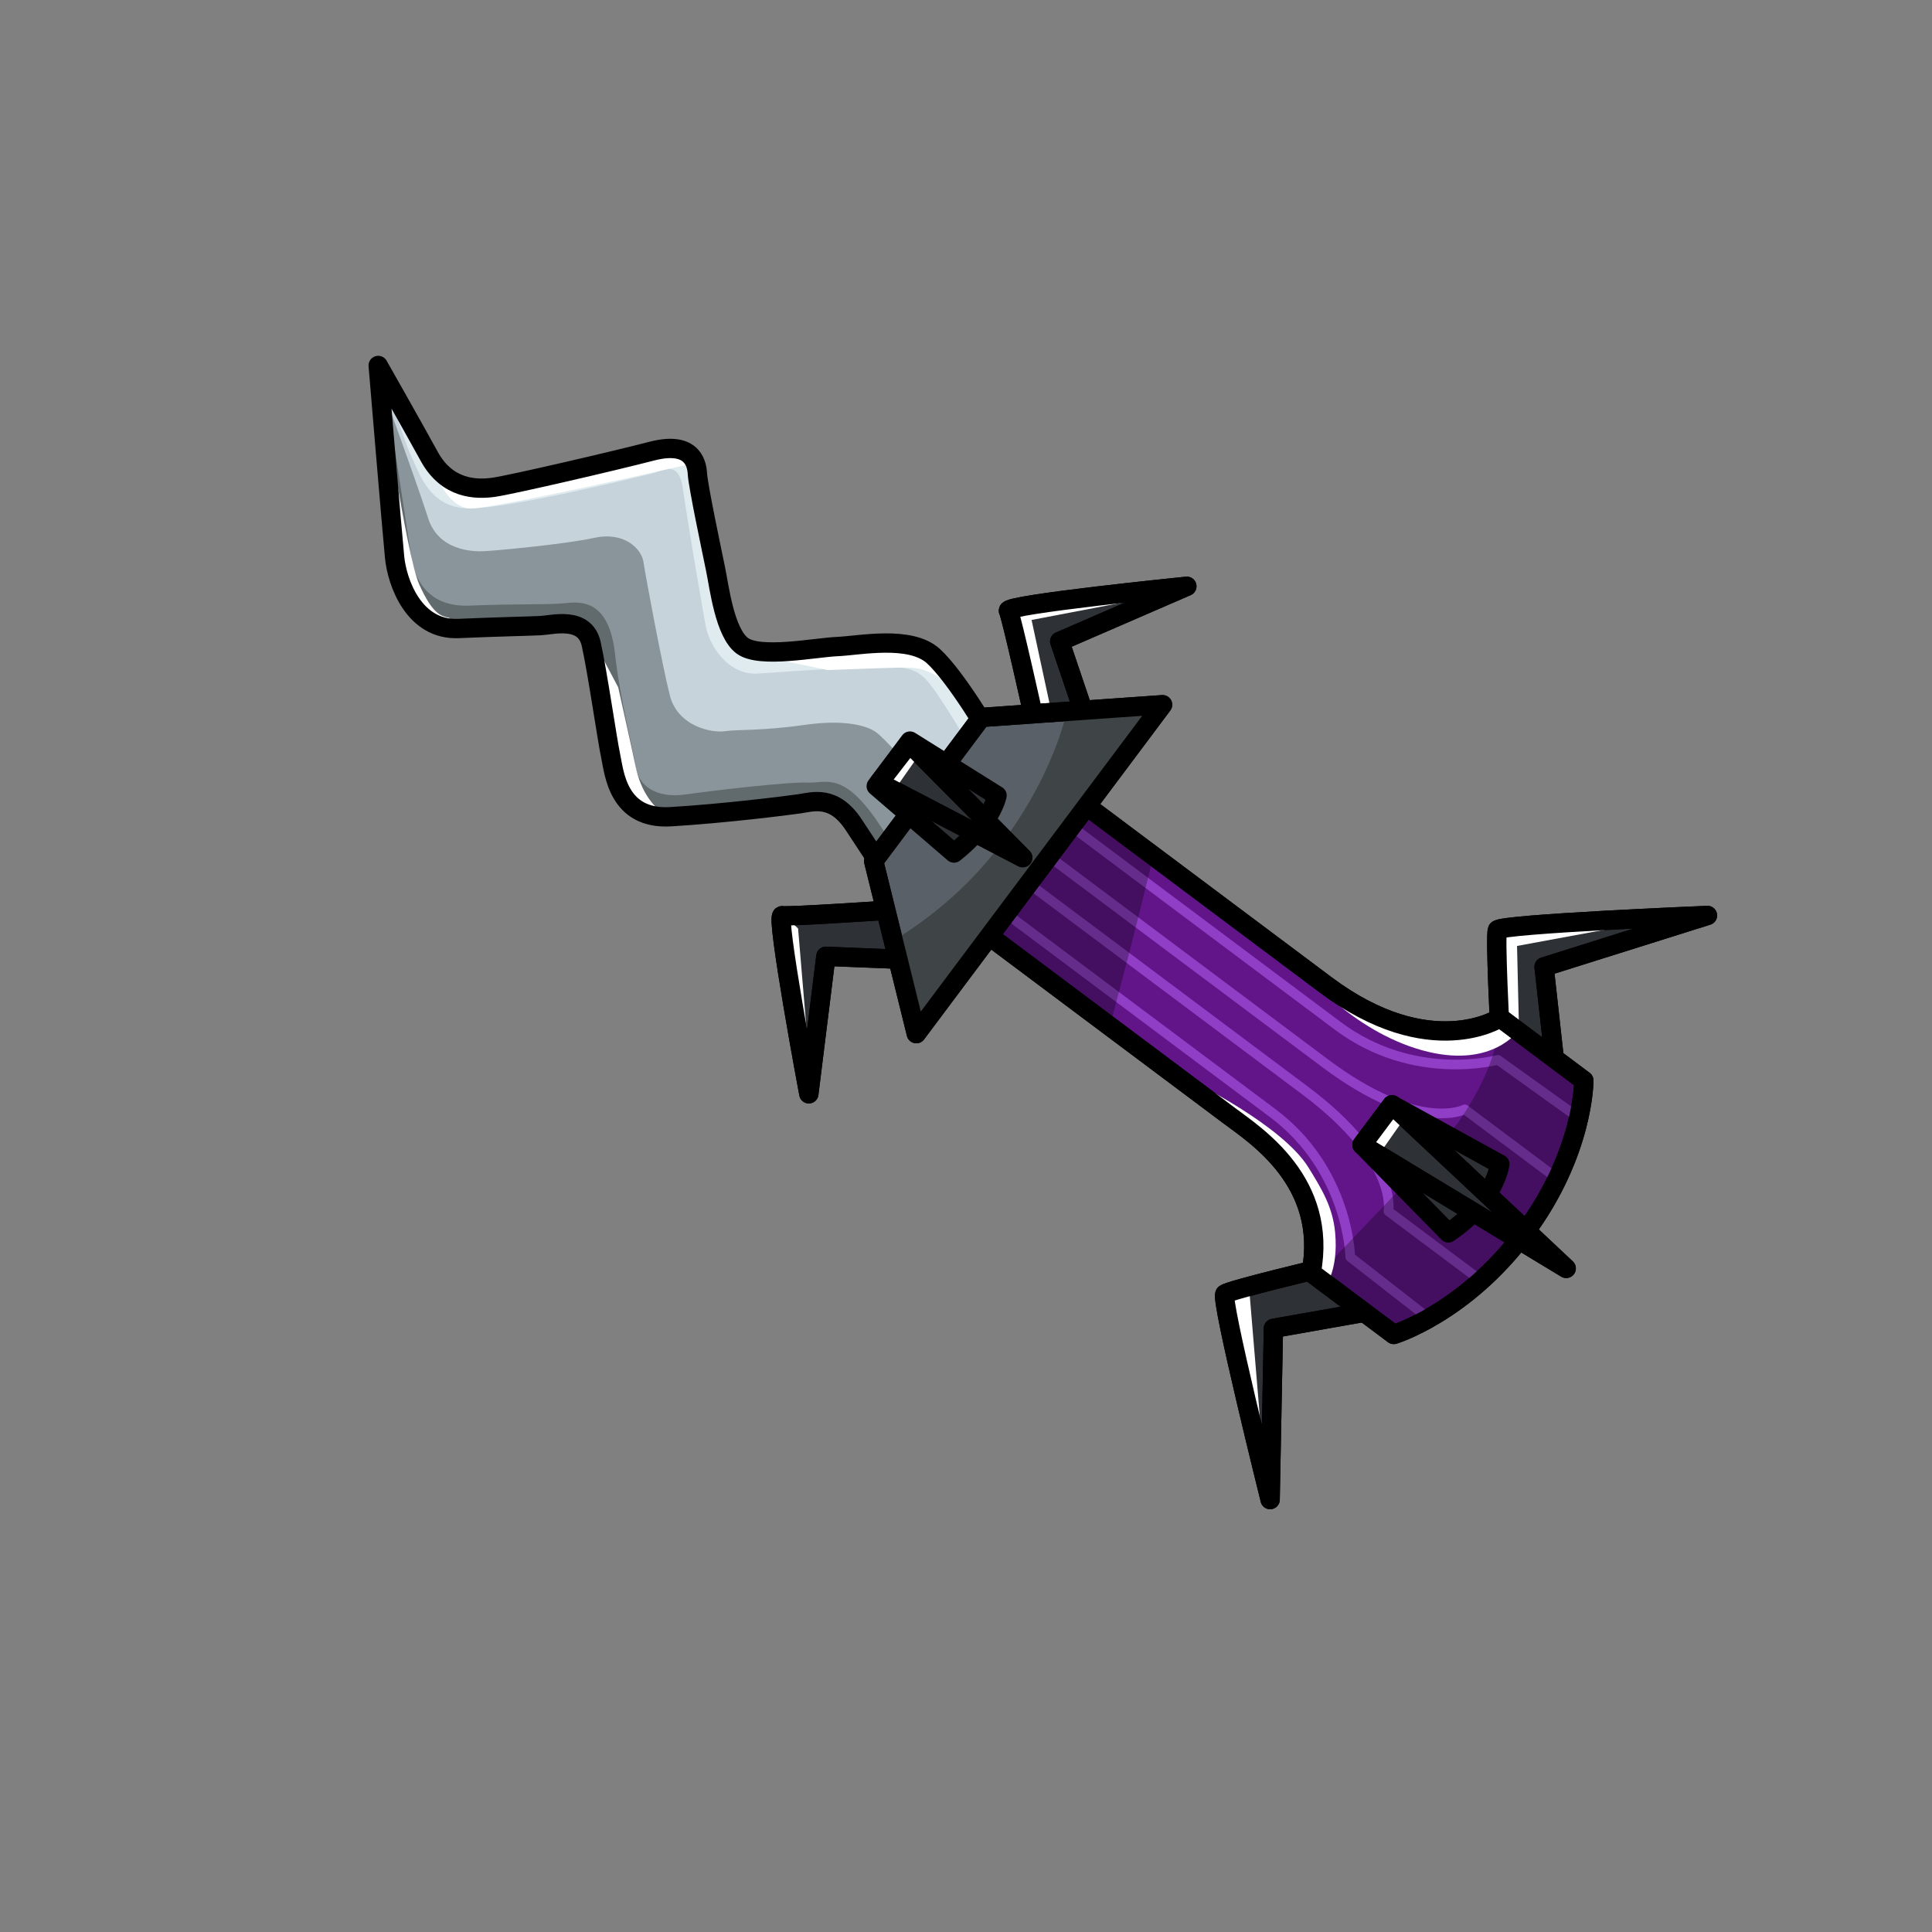 <svg width="400" height="400" viewBox="0 0 400 400" fill="none" xmlns="http://www.w3.org/2000/svg">
<rect x="0" y="0" width="400" height="400" fill="#808080" stroke="none"/>
<path d="M214.047 148.585C214.047 148.585 209.437 127.755 208.788 126.464C208.138 125.172 245.724 121.383 245.724 121.383L219.401 132.794L225.433 150.642L214.047 148.585Z" fill="#2E3135" stroke="black" stroke-width="4" stroke-linecap="round" stroke-linejoin="round"/>
<mask id="mask0_5624_8189" style="mask-type:luminance" maskUnits="userSpaceOnUse" x="208" y="121" width="38" height="30">
<path d="M214.047 148.585C214.047 148.585 209.437 127.755 208.788 126.464C208.138 125.172 245.724 121.383 245.724 121.383L219.401 132.794L225.433 150.642L214.047 148.585Z" fill="white"/>
</mask>
<g mask="url(#mask0_5624_8189)">
<path d="M217.514 146.654L213.576 128.356L248.416 121.695L205.108 97.466L201.137 125.42L205.516 143.963L215.756 152.508L217.514 146.654Z" fill="white"/>
</g>
<path d="M214.047 148.585C214.047 148.585 209.437 127.755 208.788 126.464C208.138 125.172 245.724 121.383 245.724 121.383L219.401 132.794L225.433 150.642L214.047 148.585Z" stroke="black" stroke-width="4" stroke-linecap="round" stroke-linejoin="round"/>
<path d="M184.638 188.395C184.638 188.395 163.355 189.842 161.928 189.584C160.5 189.326 167.46 226.46 167.46 226.46L170.992 197.991L189.82 198.749L184.636 188.403L184.638 188.395Z" fill="#2E3135" stroke="black" stroke-width="4" stroke-linecap="round" stroke-linejoin="round"/>
<mask id="mask1_5624_8189" style="mask-type:luminance" maskUnits="userSpaceOnUse" x="161" y="188" width="29" height="39">
<path d="M184.638 188.395C184.638 188.395 163.355 189.842 161.928 189.584C160.5 189.326 167.46 226.46 167.46 226.46L170.992 197.991L189.82 198.749L184.636 188.403L184.638 188.395Z" fill="white"/>
</mask>
<g mask="url(#mask1_5624_8189)">
<path d="M165.233 192.237L168.912 236.004L160.274 239.218L156.651 184.084L165.233 192.237Z" fill="white"/>
</g>
<path d="M184.638 188.395C184.638 188.395 163.355 189.842 161.928 189.584C160.5 189.326 167.46 226.46 167.46 226.46L170.992 197.991L189.82 198.749L184.636 188.403L184.638 188.395Z" stroke="black" stroke-width="4" stroke-linecap="round" stroke-linejoin="round"/>
<path d="M310.573 213.965C310.573 213.965 309.522 193.783 310.033 192.546C310.544 191.31 353.511 189.535 353.511 189.535L319.684 200.173L322.029 221.326L310.573 213.965Z" fill="#2E3135" stroke="black" stroke-width="4" stroke-linecap="round" stroke-linejoin="round"/>
<mask id="mask2_5624_8189" style="mask-type:luminance" maskUnits="userSpaceOnUse" x="309" y="189" width="45" height="33">
<path d="M310.573 213.965C310.573 213.965 309.522 193.783 310.033 192.546C310.544 191.31 353.511 189.535 353.511 189.535L319.684 200.173L322.029 221.326L310.573 213.965Z" fill="white"/>
</mask>
<g mask="url(#mask2_5624_8189)">
<path d="M314.561 216.097L314.086 195.849L343.241 190.464L308.44 175.256L294.724 185.151L314.561 216.097Z" fill="white"/>
</g>
<path d="M310.573 213.965C310.573 213.965 309.522 193.783 310.033 192.546C310.544 191.31 353.511 189.535 353.511 189.535L319.684 200.173L322.029 221.326L310.573 213.965Z" stroke="black" stroke-width="4" stroke-linecap="round" stroke-linejoin="round"/>
<path d="M274.315 262.393C274.315 262.393 254.652 267.068 253.613 267.908C252.575 268.749 262.968 310.475 262.968 310.475L263.649 275.022L284.606 271.318L274.313 262.401L274.315 262.393Z" fill="#2E3135" stroke="black" stroke-width="4" stroke-linecap="round" stroke-linejoin="round"/>
<mask id="mask3_5624_8189" style="mask-type:luminance" maskUnits="userSpaceOnUse" x="253" y="262" width="32" height="49">
<path d="M274.315 262.393C274.315 262.393 254.652 267.068 253.613 267.908C252.575 268.749 262.968 310.475 262.968 310.475L263.649 275.022L284.606 271.318L274.313 262.401L274.315 262.393Z" fill="white"/>
</mask>
<g mask="url(#mask3_5624_8189)">
<path d="M258.683 267.459L263.019 319.496L244.645 289.771L247.889 253.767L258.683 267.459Z" fill="white"/>
</g>
<path d="M274.315 262.393C274.315 262.393 254.652 267.068 253.613 267.908C252.575 268.749 262.968 310.475 262.968 310.475L263.649 275.022L284.606 271.318L274.313 262.401L274.315 262.393Z" stroke="black" stroke-width="4" stroke-linecap="round" stroke-linejoin="round"/>
<path d="M203.389 172.526L193.698 185.472C193.698 185.472 249.121 226.961 254.56 231.029C260 235.097 275.018 244.725 271.474 263.491L288.564 276.287C288.564 276.287 303.183 271.876 315.588 255.298C327.992 238.719 327.918 223.714 327.918 223.714L310.567 210.724C310.567 210.724 296.211 220.179 274.462 203.902C252.707 187.614 214.121 158.731 214.121 158.731C214.121 158.731 202.034 174.334 203.391 172.518L203.389 172.526Z" fill="#611589" stroke="black" stroke-width="4" stroke-linecap="round" stroke-linejoin="round"/>
<path d="M296.322 273.347L279.555 260.259C279.555 260.259 279.282 242.274 263.487 230.448C247.691 218.622 202.372 184.701 202.372 184.701" stroke="#903EC6" stroke-width="2" stroke-linecap="round" stroke-linejoin="round"/>
<path d="M306.875 265.323L287.455 250.786C287.455 250.786 289.628 240.32 270.208 225.783C250.781 211.244 206.244 177.901 206.244 177.901" stroke="#903EC6" stroke-width="2" stroke-linecap="round" stroke-linejoin="round"/>
<path d="M327.405 231.822L310.124 219.427C310.124 219.427 292.786 224.23 276.99 212.404L215.875 166.657" stroke="#903EC6" stroke-width="2" stroke-linecap="round" stroke-linejoin="round"/>
<path d="M322.677 244.215L303.258 229.678C303.258 229.678 293.832 234.711 274.404 220.172C254.977 205.633 210.44 172.291 210.44 172.291" stroke="#903EC6" stroke-width="2" stroke-linecap="round" stroke-linejoin="round"/>
<mask id="mask4_5624_8189" style="mask-type:luminance" maskUnits="userSpaceOnUse" x="193" y="158" width="135" height="119">
<path d="M203.389 172.526L193.698 185.472C193.698 185.472 249.121 226.961 254.56 231.029C260 235.097 275.018 244.725 271.474 263.491L288.564 276.287C288.564 276.287 303.183 271.876 315.588 255.298C327.992 238.719 327.918 223.714 327.918 223.714L310.567 210.724C310.567 210.724 296.211 220.179 274.462 203.902C252.707 187.614 214.121 158.731 214.121 158.731C214.121 158.731 202.034 174.334 203.391 172.518L203.389 172.526Z" fill="white"/>
</mask>
<g mask="url(#mask4_5624_8189)">
<g style="mix-blend-mode:multiply" opacity="0.3">
<path d="M310.564 210.776C310.564 210.776 310.945 223.998 294.638 241.161C281.513 254.969 270.885 265.987 270.885 265.987L288.562 276.296C288.562 276.296 305.122 269.042 315.586 255.306C326.05 241.571 327.916 223.722 327.916 223.722L310.564 210.776Z" fill="black"/>
</g>
<path d="M270.299 201.51C270.299 201.51 280.849 214.269 295.776 217.792C309.144 220.947 314.319 213.413 314.319 213.413L304.964 193.696L270.299 201.51Z" fill="white"/>
<g style="mix-blend-mode:multiply" opacity="0.3">
<path d="M239.991 172.235C239.991 172.235 234.512 195.455 228.79 215.991C228.063 218.586 199.606 200.279 199.606 200.279L231.872 158.263L240 172.237L239.991 172.235Z" fill="black"/>
</g>
<path d="M246.502 223.664C246.502 223.664 265.479 232.949 270.878 241.682C273.615 246.11 275.946 249.882 276.43 255.249C277.157 263.3 274.242 266.823 273.495 267.689C267.246 274.916 240.622 251.176 240.622 251.176L246.502 223.664Z" fill="white"/>
</g>
<path d="M203.389 172.526L193.698 185.472C193.698 185.472 249.121 226.961 254.56 231.029C260 235.097 275.018 244.725 271.474 263.491L288.564 276.287C288.564 276.287 303.183 271.876 315.588 255.298C327.992 238.719 327.918 223.714 327.918 223.714L310.567 210.724C310.567 210.724 296.211 220.179 274.462 203.902C252.707 187.614 214.121 158.731 214.121 158.731C214.121 158.731 202.034 174.334 203.391 172.518L203.389 172.526Z" stroke="black" stroke-width="4" stroke-linecap="round" stroke-linejoin="round"/>
<mask id="mask5_5624_8189" style="mask-type:luminance" maskUnits="userSpaceOnUse" x="78" y="75" width="128" height="107">
<path d="M205.117 152.404C205.117 152.404 198.049 140.248 193.265 135.854C188.472 131.457 177.925 133.669 173.335 133.864C168.746 134.059 157.294 136.4 153.67 133.688C150.046 130.977 148.935 121.663 148.155 117.845C147.375 114.028 144.519 100.572 144.386 98.054C144.254 95.537 142.954 91.325 134.934 93.407C126.913 95.489 105.891 100.359 102.266 100.879C98.642 101.398 92.623 101.343 88.865 94.486C85.108 87.628 78.302 75.665 78.302 75.665C78.302 75.665 81.178 110.146 81.7 115.39C82.222 120.635 85.727 130.524 94.909 130.125C104.098 129.729 109.403 129.659 111.921 129.526C114.446 129.396 121.107 127.51 122.404 133.331C123.7 139.152 125.719 153.19 126.439 156.555C127.16 159.921 127.877 169.755 138.871 169.093C149.874 168.433 162.811 166.811 165.522 166.418C168.232 166.024 172.635 164.472 176.786 170.809C180.937 177.147 184.169 181.998 184.169 181.998L205.107 152.411L205.117 152.404Z" fill="white"/>
</mask>
<g mask="url(#mask5_5624_8189)">
<path d="M205.117 152.404C205.117 152.404 198.05 140.248 193.265 135.854C188.472 131.457 177.925 133.669 173.336 133.864C168.746 134.059 157.294 136.4 153.67 133.688C150.047 130.977 148.936 121.663 148.156 117.845C147.375 114.028 144.519 100.572 144.387 98.054C144.254 95.537 142.954 91.325 134.934 93.407C126.913 95.489 105.891 100.359 102.266 100.879C98.642 101.398 92.623 101.343 88.866 94.486C85.109 87.628 78.302 75.665 78.302 75.665C78.302 75.665 81.178 110.146 81.7 115.39C82.222 120.635 85.728 130.524 94.909 130.125C104.099 129.729 109.403 129.659 111.921 129.526C114.447 129.396 121.108 127.51 122.404 133.331C123.7 139.152 125.719 153.19 126.44 156.555C127.16 159.921 127.877 169.755 138.872 169.093C149.874 168.433 162.811 166.811 165.522 166.418C168.232 166.024 172.635 164.472 176.786 170.809C180.937 177.147 184.17 181.998 184.17 181.998L205.107 152.411L205.117 152.404Z" fill="#8A949B" stroke="black" stroke-linecap="round" stroke-linejoin="round"/>
<path d="M78.166 69.899C78.166 69.899 84.546 111.046 85.127 115.114C85.708 119.182 88.046 125.783 97.236 125.387C106.425 124.99 113.621 125.253 117.214 124.866C120.51 124.515 126.094 124.335 127.329 135.386C128.4 144.945 131.098 155.177 131.618 158.802C132.137 162.426 135.568 165.398 141.911 164.488C148.254 163.577 163.608 161.843 167.101 162.028C170.594 162.213 173.689 160.081 179.501 167.169C183.085 171.534 189.606 182.817 189.606 182.817L183.787 185.734C183.787 185.734 170.896 170.024 168.96 170.994C167.024 171.964 129.558 173.426 129.558 173.426L120.62 165.933L118.583 135.721L81.763 132.004C81.763 132.004 75.733 122.238 75.409 119.973L72.202 75.136L78.151 69.886L78.166 69.899Z" fill="#616A6D"/>
<path d="M76.224 72.303C76.224 72.303 86.48 100.366 88.619 107.218C90.757 114.07 97.941 114.198 100.015 114.127C102.087 114.065 116.762 112.722 123.037 111.357C129.313 109.993 132.839 113.67 133.231 116.389C133.622 119.108 137.046 137.469 138.671 143.937C140.296 150.405 147.352 151.782 150.071 151.39C152.789 150.999 157.822 151.337 166.422 150.101C175.022 148.865 179.625 150.284 181.433 151.639C183.24 152.993 188.49 158.942 188.49 158.942L197.859 167.098L217.195 144.521L169.126 88.528C169.126 88.528 96.009 60.767 95.18 60.572C94.35 60.376 76.217 72.293 76.217 72.293L76.224 72.303Z" fill="#C6D3DB"/>
<path d="M77.591 72.293C77.591 72.293 83.557 91.307 85.183 94.545C86.809 97.782 88.815 105.347 97.36 105.271C105.903 105.204 133.135 98.507 135.139 97.991C137.143 97.474 140.504 95.142 141.356 101.025C142.199 106.915 145.522 126.775 146.234 130.139C146.947 133.503 150.644 139.908 157.047 139.449C163.45 138.991 178.782 137.942 181.829 138.198C184.869 138.451 188.626 137.219 191.924 140.904C195.222 144.589 203.586 159.336 203.586 159.336L215.545 146.058L184.52 111.921L159.046 127.603L146.25 73.981L99.552 94.793L77.6 72.295L77.591 72.293Z" fill="#DFEBEF"/>
<path d="M78.814 78.43C78.814 78.43 84.101 115.047 86.828 121.074C89.555 127.102 91.214 127.494 92.873 127.885C94.531 128.276 92.966 134.911 92.966 134.911L70.966 127.968L73.885 67.374L78.814 78.43Z" fill="white"/>
<path d="M90.842 99.391C90.842 99.391 93.032 105.099 97.352 105.269C101.671 105.44 138.347 97.12 142.67 96.126C146.993 95.133 143.694 79.471 143.694 79.471L90.842 99.391Z" fill="white"/>
<path d="M123.752 134.297L127.991 142.301C127.991 142.301 130.81 154.917 131.624 158.812C132.612 163.528 135.146 167.628 139.097 169.435C141.547 170.556 128.167 171.233 128.167 171.233L119.101 157.713L121.115 138.052L123.752 134.297Z" fill="white"/>
<path d="M160.428 136.474L171.4 138.73C171.4 138.73 183.469 138.261 185.98 138.232C188.491 138.203 191.176 137.952 194.931 140.589C198.686 143.226 193.087 126.146 193.087 126.146L165.18 125.689L160.428 136.474Z" fill="white"/>
</g>
<path d="M205.117 152.404C205.117 152.404 198.049 140.248 193.265 135.854C188.472 131.457 177.925 133.669 173.335 133.864C168.746 134.059 157.294 136.4 153.67 133.688C150.046 130.977 148.935 121.663 148.155 117.845C147.375 114.028 144.519 100.572 144.386 98.054C144.254 95.537 142.954 91.325 134.934 93.407C126.913 95.489 105.891 100.359 102.266 100.879C98.642 101.398 92.623 101.343 88.865 94.486C85.108 87.628 78.302 75.665 78.302 75.665C78.302 75.665 81.178 110.146 81.7 115.39C82.222 120.635 85.727 130.524 94.909 130.125C104.098 129.729 109.403 129.659 111.921 129.526C114.446 129.396 121.107 127.51 122.404 133.331C123.7 139.152 125.719 153.19 126.439 156.555C127.16 159.921 127.877 169.755 138.871 169.093C149.874 168.433 162.811 166.811 165.522 166.418C168.232 166.024 172.635 164.472 176.786 170.809C180.937 177.147 184.169 181.998 184.169 181.998L205.107 152.411L205.117 152.404Z" stroke="black" stroke-width="4" stroke-linecap="round" stroke-linejoin="round"/>
<path d="M240.699 145.901L189.712 214.009L180.886 178.29L203.159 148.537L240.699 145.901Z" fill="#5A6068" stroke="black" stroke-width="4" stroke-linecap="round" stroke-linejoin="round"/>
<path d="M220.716 147.961C220.716 147.961 214.227 177.536 184.213 195.167L189.71 214.018L240.697 145.909L220.714 147.97L220.716 147.961Z" fill="#3F4447"/>
<path d="M240.699 145.901L189.712 214.009L180.886 178.29L203.159 148.537L240.699 145.901Z" stroke="black" stroke-width="4" stroke-linecap="round" stroke-linejoin="round"/>
<path d="M206.427 164.699C206.427 164.699 205.398 170.392 197.513 176.612L181.416 162.762L188.398 153.432L206.425 164.707L206.427 164.699Z" fill="#2E3135" stroke="black" stroke-width="4" stroke-linecap="round" stroke-linejoin="round"/>
<path d="M188.287 153.904L211.741 177.57L181.988 162.048L188.287 153.904Z" fill="#2E3135" stroke="black" stroke-width="4" stroke-linecap="round" stroke-linejoin="round"/>
<path d="M299.865 255.256L281.991 237.03L288.193 228.741L310.527 241.015C310.527 241.015 309.562 248.78 299.865 255.256Z" fill="#2E3135" stroke="black" stroke-width="4" stroke-linecap="round" stroke-linejoin="round"/>
<path d="M288.193 228.741L324.263 262.607L281.991 237.03L288.193 228.741Z" fill="#2E3135" stroke="black" stroke-width="4" stroke-linecap="round" stroke-linejoin="round"/>
<path d="M190.383 156.15L185.109 163.66L181.988 162.048L188.287 153.904L190.383 156.15Z" fill="white"/>
<path d="M188.287 153.904L211.741 177.57L181.988 162.048L188.287 153.904Z" stroke="black" stroke-width="4" stroke-linecap="round" stroke-linejoin="round"/>
<path d="M290.79 231.499L288.193 228.741L281.991 237.03L285.516 239.009L290.79 231.499Z" fill="white"/>
<path d="M288.193 228.741L324.263 262.607L281.991 237.03L288.193 228.741Z" stroke="black" stroke-width="4" stroke-linecap="round" stroke-linejoin="round"/>
</svg>
